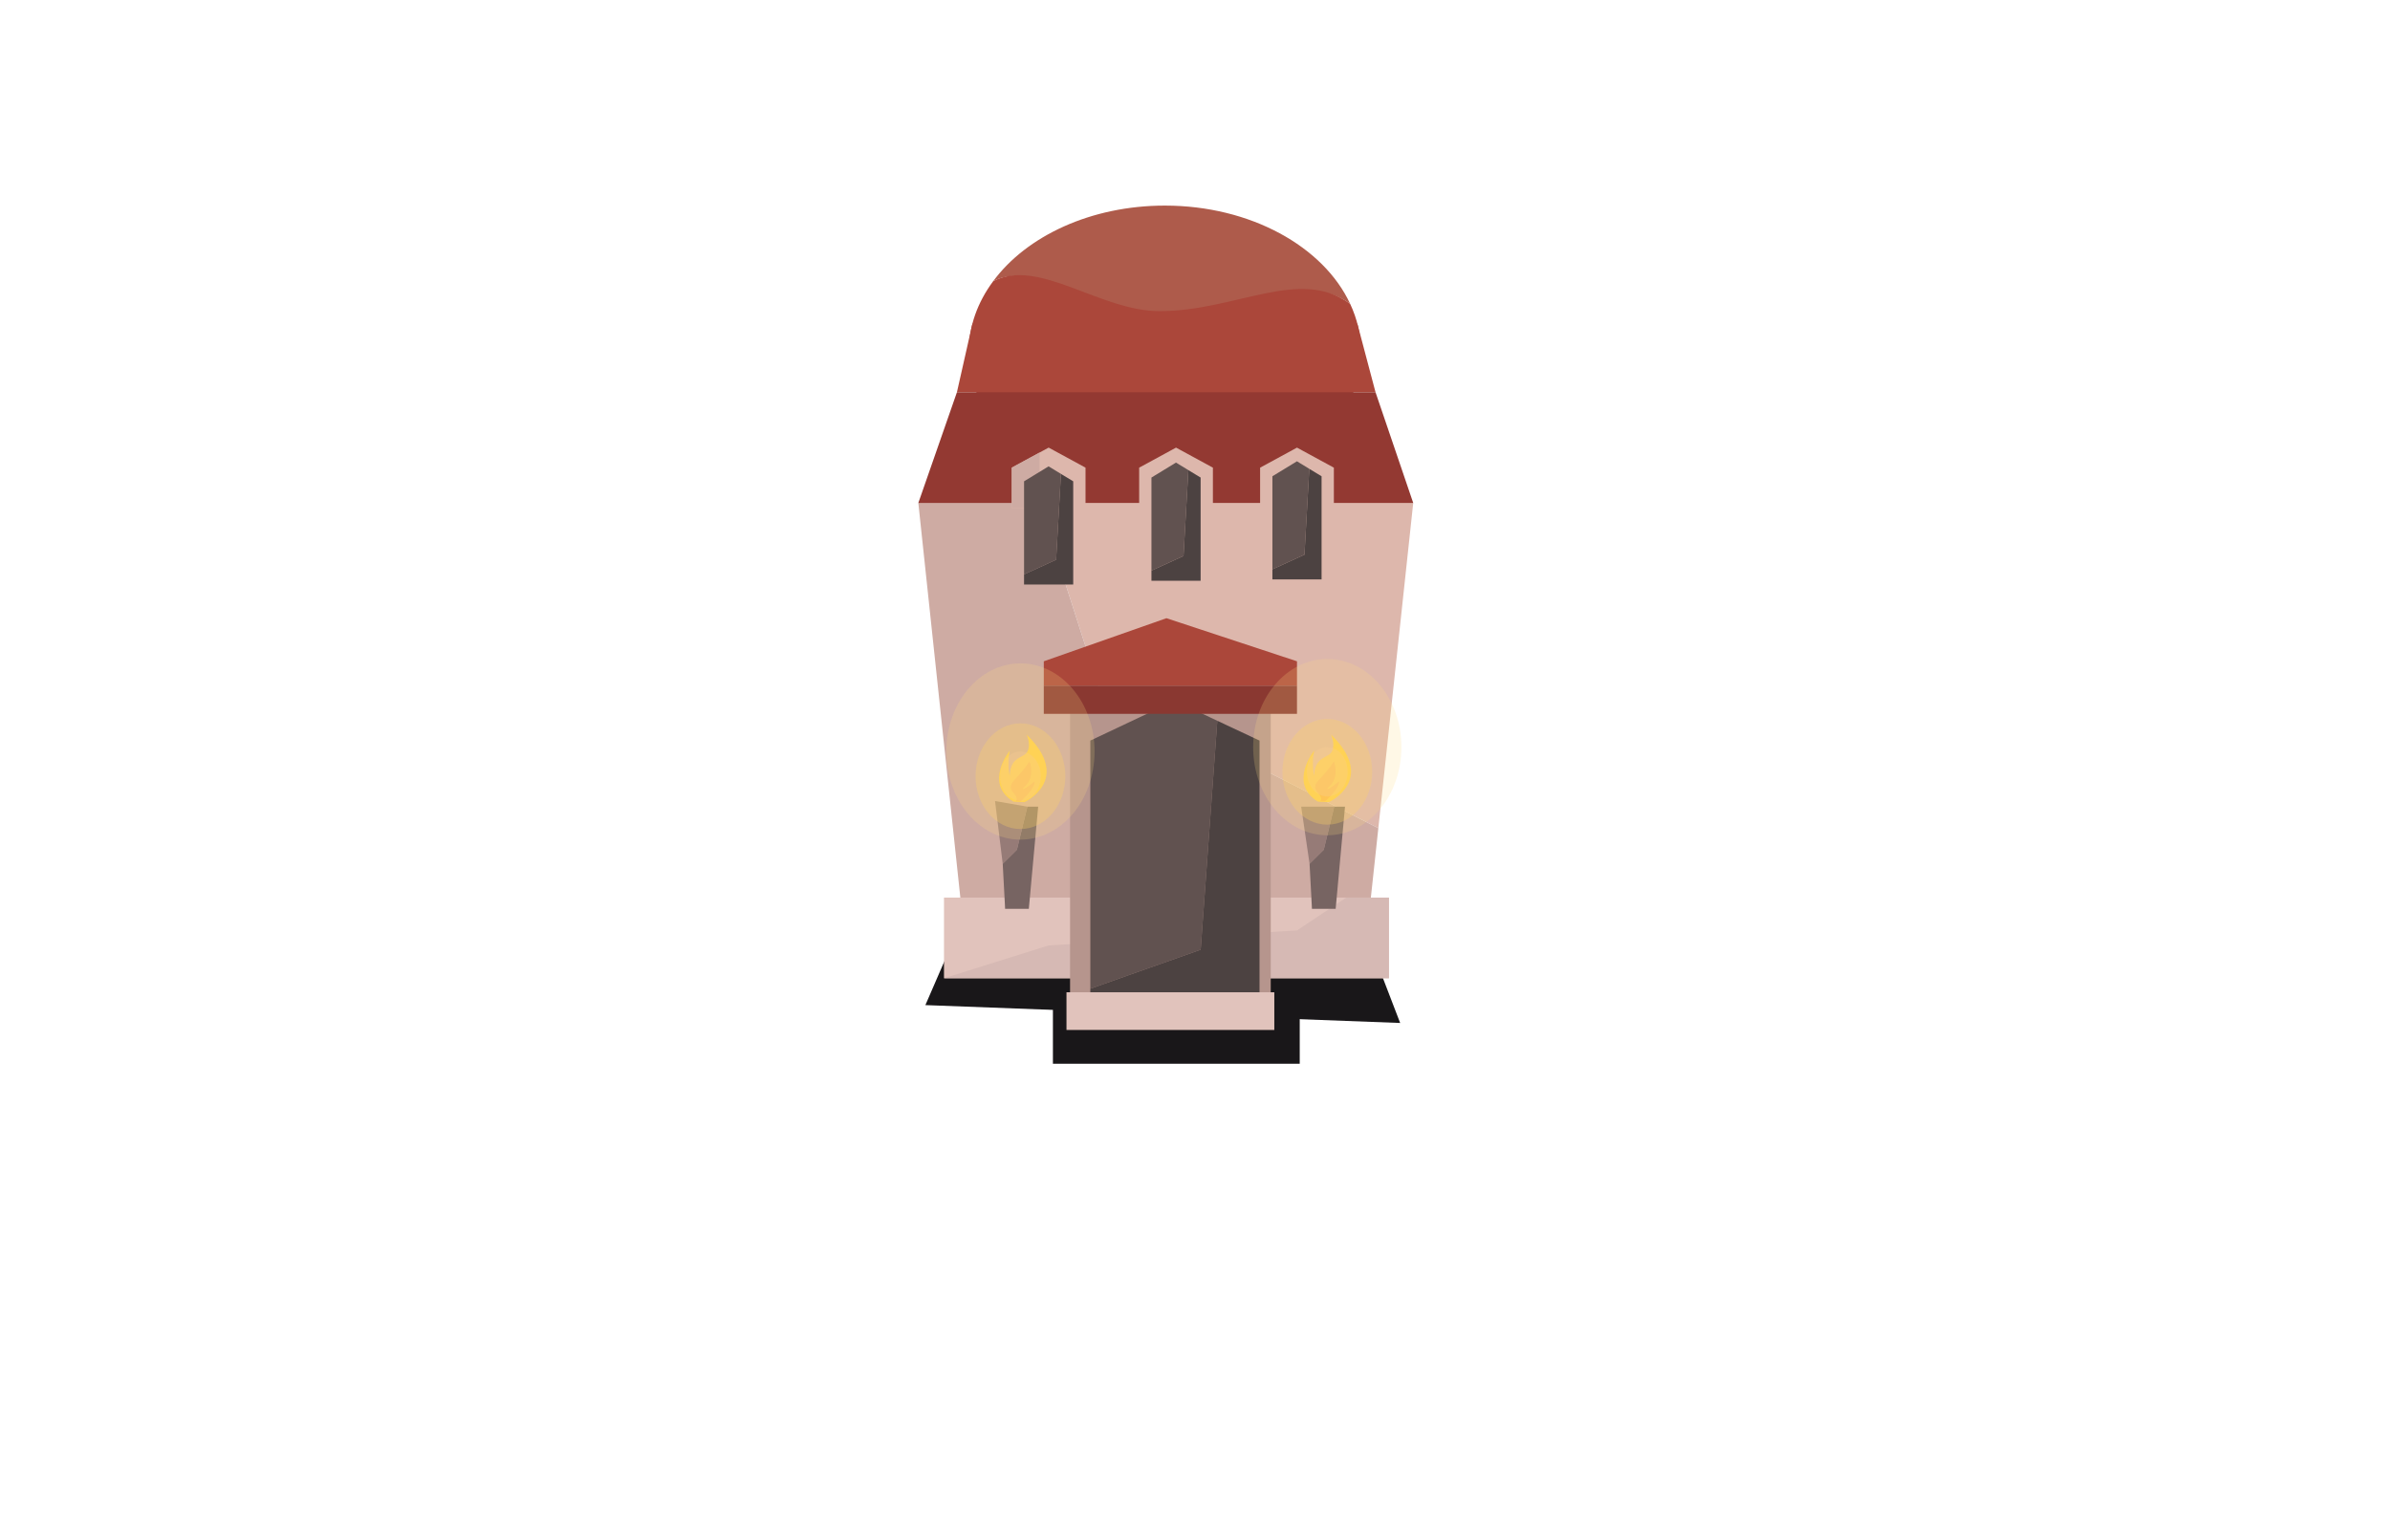 <?xml version="1.0" encoding="utf-8"?>
<!-- Generator: Adobe Illustrator 16.0.0, SVG Export Plug-In . SVG Version: 6.00 Build 0)  -->
<!DOCTYPE svg PUBLIC "-//W3C//DTD SVG 1.1//EN" "http://www.w3.org/Graphics/SVG/1.1/DTD/svg11.dtd">
<svg version="1.1" id="Layer_1" xmlns="http://www.w3.org/2000/svg" xmlns:xlink="http://www.w3.org/1999/xlink" x="0px" y="0px"
	 width="470.666px" height="303.223px" viewBox="0 0 470.666 303.223" enable-background="new 0 0 470.666 303.223"
	 xml:space="preserve">
<g id="edificios">
	<g>
		<rect x="207.353" y="190.582" fill="#191719" width="48.604" height="18.916"/>
		<polygon fill="#191719" points="275.736,201.471 182.237,197.951 186.214,188.774 270.858,188.774 		"/>
		<path fill="#AE5B4B" d="M265.885,59.836c-9.956-7.335-23.568,3.897-38.661,3.897c-11.706,0-22.691-13.026-31.634-8.352
			c6.564-8.886,19.25-14.891,33.81-14.891C246.275,40.491,260.659,48.579,265.885,59.836z"/>
		<path fill="#AB473A" d="M268.023,69.299c0,15.91-17.289,28.808-38.623,28.808c-21.333,0-38.624-12.896-38.624-28.808
			c0-5.053,1.753-9.794,4.813-13.917c8.944-4.676,21.034,5.897,32.742,5.897c15.092,0,27.597-8.777,37.553-1.442
			C267.281,62.805,268.023,65.974,268.023,69.299z"/>
		<polygon fill="#DDB7AC" points="278.308,99.058 271.439,163.102 216.26,135.047 200.259,85.186 265.832,85.186 		"/>
		<polygon fill="#CEABA3" points="271.439,163.102 268.491,190.448 190.577,190.448 180.848,99.058 192.681,85.186 200.259,85.186 
			216.26,135.047 		"/>
		<rect x="185.901" y="176.776" fill="#E1C3BC" width="87.619" height="15.89"/>
		<polygon fill="#D6B9B4" points="273.521,176.776 273.521,192.662 185.901,192.662 206.509,186.199 255.417,183.246 
			265.112,176.776 		"/>
		<rect x="210.729" y="137.816" fill="#B6958D" width="39.52" height="62.603"/>
		<polygon fill="#AB473A" points="270.885,77.254 188.448,77.254 191.501,63.733 267.302,63.733 		"/>
		<polygon fill="#933932" points="278.308,99.058 180.848,99.058 188.448,77.254 270.885,77.254 		"/>
		<g>
			<path fill="#615250" d="M239.73,141.955l-3.279,45.086c-9.457,3.312-16.472,5.854-21.731,7.684v-48.871l16.622-7.858
				L239.73,141.955z"/>
			<path fill="#4C4241" d="M248.039,145.854v54.189h-33.322v-5.318c5.263-1.832,12.275-4.375,21.732-7.684l3.279-45.086
				L248.039,145.854z"/>
		</g>
		<polygon fill="#AB473A" points="255.417,130.24 255.417,135.047 205.557,135.047 205.557,130.24 229.71,121.751 		"/>
		<rect x="205.557" y="135.047" fill="#8A3831" width="49.859" height="5.54"/>
		<rect x="210.024" y="195.426" fill="#E1C3BC" width="40.929" height="7.42"/>
		<polygon fill="#967B77" points="202.322,158.869 200.259,167.358 197.468,170.127 195.955,157.762 		"/>
		<polygon fill="#776462" points="204.448,158.869 202.61,178.99 197.933,178.99 197.89,177.994 197.468,170.127 200.259,167.358 
			202.322,158.869 		"/>
		<polygon fill="#967B77" points="262.746,158.869 260.687,167.358 257.895,170.127 256.243,158.869 		"/>
		<polygon fill="#776462" points="264.874,158.869 263.034,178.99 258.36,178.99 258.314,177.994 257.895,170.127 260.687,167.358 
			262.746,158.869 		"/>
		<path fill="#FFCF43" d="M201.752,157.979c0,0,9.535-4.385,0.418-13.317c0,0,0.891,1.865,0.188,3.313
			c-0.704,1.449-3.365,0.84-3.507,4.814c0,0-0.562-2.009,0-4.956c0,0-5.188,6.452,0.746,10.049"/>
		<path fill="#FCB644" d="M201.001,157.815c0,0,2.808-2.405,2.761-3.948c0,0-1.938,1.659-2.326,1.52
			c-0.387-0.139,2.654-1.338,1.297-5.468c0,0-0.512,1.077-3.038,3.787c-1.911,2.053,1.168,2.664,0.42,4.112h0.889L201.001,157.815
			L201.001,157.815z"/>
		<path fill="#FFCF43" d="M261.701,157.979c0,0,9.533-4.385,0.418-13.317c0,0,0.887,1.865,0.187,3.313
			c-0.698,1.449-3.365,0.84-3.507,4.814c0,0-0.562-2.009,0-4.956c0,0-5.188,6.452,0.751,10.049"/>
		<path fill="#FCB644" d="M260.952,157.815c0,0,2.805-2.405,2.758-3.948c0,0-1.938,1.659-2.329,1.52
			c-0.385-0.139,2.655-1.338,1.298-5.468c0,0-0.51,1.077-3.037,3.787c-1.91,2.053,1.169,2.664,0.42,4.112h0.893L260.952,157.815
			L260.952,157.815z"/>
		<g>
			
				<ellipse transform="matrix(1 6.856644e-04 -6.856644e-04 1 0.102 -0.138)" opacity="0.2" fill="#FFDF85" cx="200.958" cy="148.004" rx="14.599" ry="17.356"/>
			<ellipse opacity="0.3" fill="#FFD261" cx="200.958" cy="152.865" rx="8.84" ry="10.408"/>
			<ellipse opacity="0.3" fill="#F7CC94" cx="200.958" cy="152.865" rx="4.007" ry="4.861"/>
		</g>
		<g>
			
				<ellipse transform="matrix(1 6.689409e-04 -6.689409e-04 1 0.099 -0.175)" opacity="0.2" fill="#FFDF85" cx="261.385" cy="147.143" rx="14.599" ry="17.355"/>
			<ellipse opacity="0.3" fill="#FFD261" cx="261.384" cy="152.004" rx="8.84" ry="10.408"/>
			<ellipse opacity="0.3" fill="#F7CC94" cx="261.385" cy="152.004" rx="4.007" ry="4.861"/>
		</g>
		<polygon fill="#DDB7AC" points="238.86,100.058 224.336,100.058 224.336,92.104 231.598,88.156 238.86,92.104 		"/>
		<g>
			<path fill="#615250" d="M234.026,92.588l-0.952,16.908c-2.749,1.241-4.787,2.192-6.317,2.881V94.051l4.832-2.947L234.026,92.588z
				"/>
			<path fill="#4C4241" d="M236.441,94.051v20.321h-9.687v-1.994c1.53-0.688,3.568-1.639,6.317-2.88l0.952-16.909L236.441,94.051z"
				/>
		</g>
		<polygon fill="#DDB7AC" points="213.773,92.102 213.773,100.062 199.243,100.062 199.243,92.102 204.733,89.121 206.513,88.152 		
			"/>
		<polygon fill="#DDB7AC" points="262.68,100.058 248.155,100.058 248.155,92.104 255.418,88.156 262.68,92.104 		"/>
		<g>
			<path fill="#615250" d="M257.845,92.334l-0.952,16.908c-2.748,1.239-4.787,2.191-6.315,2.881V93.795l4.832-2.946L257.845,92.334z
				"/>
			<path fill="#4C4241" d="M260.26,93.796v20.322h-9.685v-1.994c1.528-0.688,3.567-1.643,6.315-2.881l0.951-16.908L260.26,93.796z"
				/>
		</g>
		<polygon fill="#CEABA3" points="204.733,89.121 204.733,100.062 199.243,100.062 199.243,92.102 		"/>
		<g>
			<path fill="#615250" d="M208.935,93.33l-0.951,16.909c-2.748,1.239-4.787,2.191-6.314,2.88V94.792l4.83-2.947L208.935,93.33z"/>
			<path fill="#4C4241" d="M211.35,94.793v20.321h-9.683v-1.994c1.527-0.688,3.566-1.641,6.314-2.88l0.951-16.909L211.35,94.793z"/>
		</g>
	</g>
</g>
</svg>
